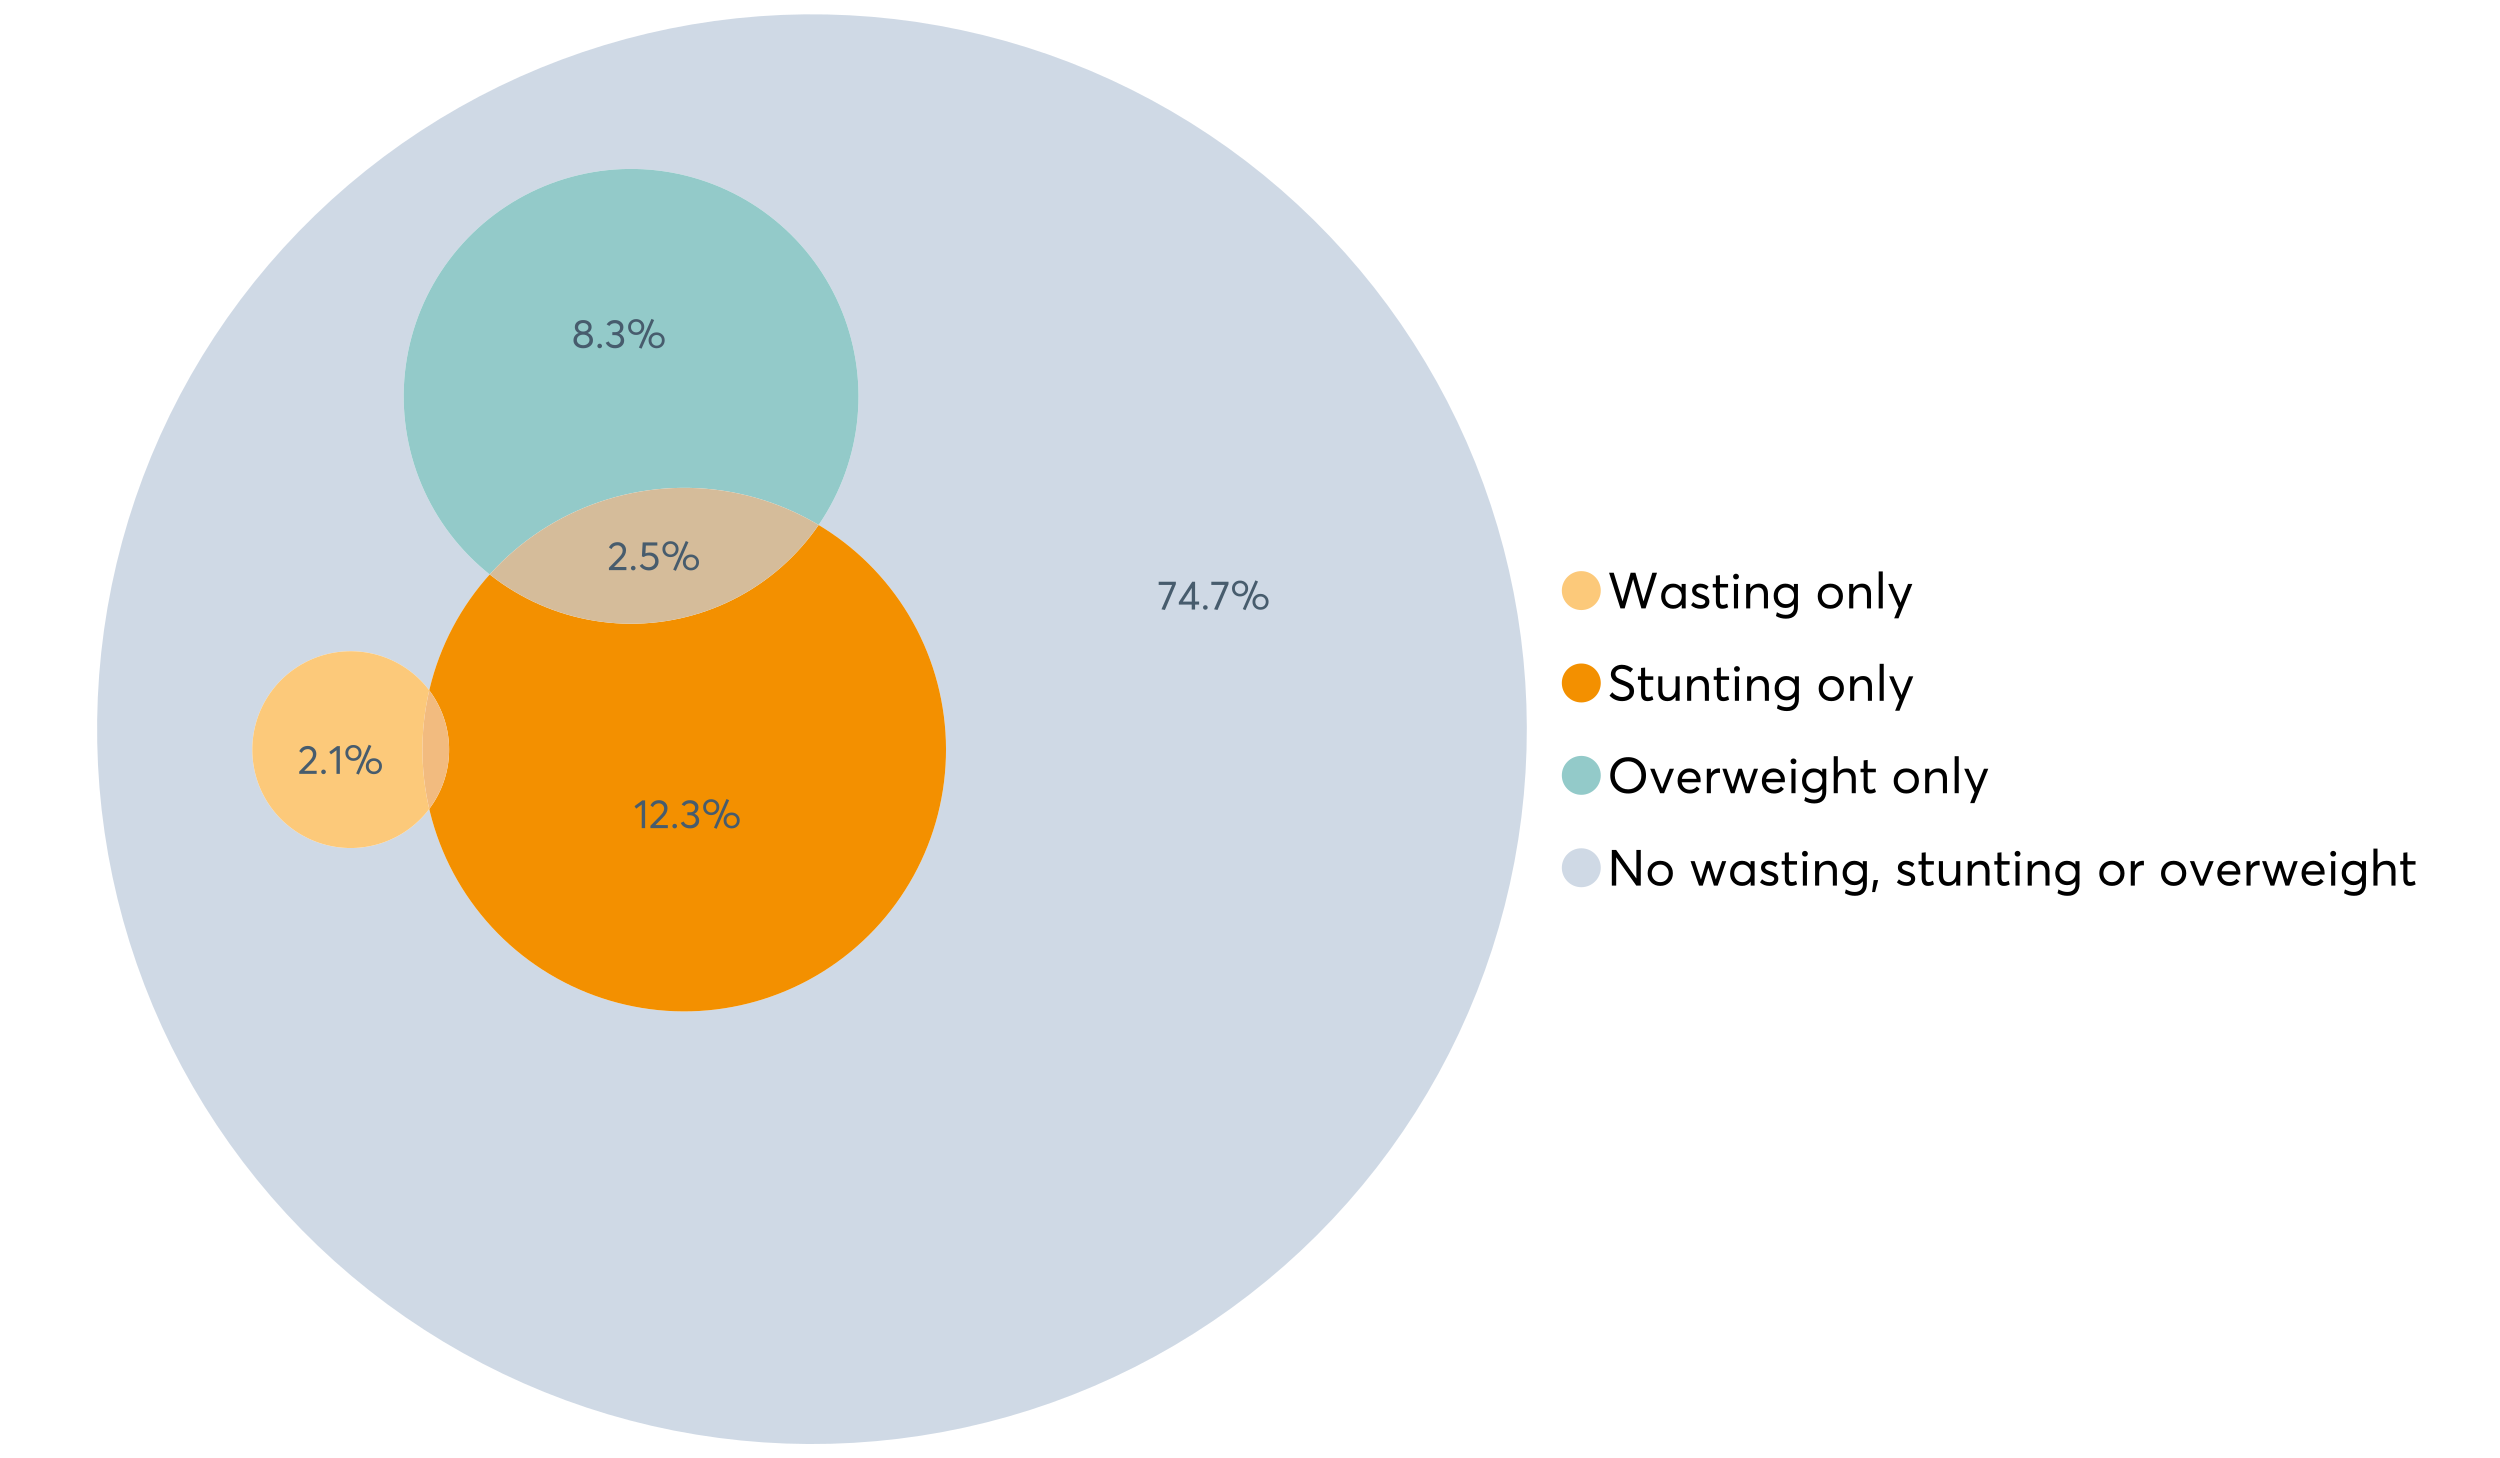 <?xml version="1.0" encoding="UTF-8"?>
<svg xmlns="http://www.w3.org/2000/svg" xmlns:xlink="http://www.w3.org/1999/xlink" width="1234.286pt" height="720pt" viewBox="0 0 1234.286 720" version="1.1">
<defs>
<g>
<symbol overflow="visible" id="glyph0-0">
<path style="stroke:none;" d=""/>
</symbol>
<symbol overflow="visible" id="glyph0-1">
<path style="stroke:none;" d="M 22.234 -17.609 L 24.547 -17.609 L 18.906 0 L 16.828 0 L 12.75 -14.438 L 12.734 -14.438 L 8.578 0 L 6.5 0 L 0.875 -17.609 L 3.172 -17.609 L 7.516 -3.547 L 7.562 -3.547 L 11.531 -17.609 L 13.891 -17.609 L 17.859 -3.5 L 17.891 -3.5 Z M 22.234 -17.609 "/>
</symbol>
<symbol overflow="visible" id="glyph0-2">
<path style="stroke:none;" d="M 11.297 -12.078 L 13.297 -12.078 L 13.297 0 L 11.359 0 L 11.359 -1.906 L 11.344 -1.906 C 10.312 -0.531 8.906 0.156 7.125 0.156 C 5.414 0.156 4 -0.406 2.875 -1.531 C 1.75 -2.656 1.188 -4.129 1.188 -5.953 C 1.188 -7.742 1.742 -9.238 2.859 -10.438 C 3.984 -11.633 5.395 -12.234 7.094 -12.234 C 8.812 -12.234 10.203 -11.578 11.266 -10.266 L 11.297 -10.266 Z M 7.297 -1.688 C 8.422 -1.688 9.379 -2.086 10.172 -2.891 C 10.961 -3.691 11.359 -4.711 11.359 -5.953 C 11.359 -7.191 10.973 -8.238 10.203 -9.094 C 9.441 -9.945 8.477 -10.375 7.312 -10.375 C 6.156 -10.375 5.18 -9.961 4.391 -9.141 C 3.609 -8.328 3.219 -7.266 3.219 -5.953 C 3.219 -4.711 3.594 -3.691 4.344 -2.891 C 5.102 -2.086 6.086 -1.688 7.297 -1.688 Z M 7.297 -1.688 "/>
</symbol>
<symbol overflow="visible" id="glyph0-3">
<path style="stroke:none;" d="M 5.609 0.156 C 3.734 0.156 2.156 -0.426 0.875 -1.594 L 1.906 -3.094 C 2.945 -2.133 4.18 -1.656 5.609 -1.656 C 6.305 -1.656 6.859 -1.812 7.266 -2.125 C 7.68 -2.445 7.891 -2.832 7.891 -3.281 C 7.891 -3.738 7.688 -4.086 7.281 -4.328 C 6.875 -4.566 6.164 -4.859 5.156 -5.203 C 5.094 -5.223 5.047 -5.242 5.016 -5.266 C 3.836 -5.672 2.938 -6.141 2.312 -6.672 C 1.695 -7.203 1.391 -7.973 1.391 -8.984 C 1.391 -9.91 1.766 -10.68 2.516 -11.297 C 3.266 -11.922 4.223 -12.234 5.391 -12.234 C 6.922 -12.234 8.301 -11.738 9.531 -10.75 L 8.484 -9.156 C 7.523 -9.977 6.457 -10.391 5.281 -10.391 C 4.801 -10.391 4.367 -10.258 3.984 -10 C 3.609 -9.738 3.422 -9.398 3.422 -8.984 C 3.422 -8.555 3.609 -8.207 3.984 -7.938 C 4.359 -7.676 4.93 -7.395 5.703 -7.094 C 5.836 -7.039 6.082 -6.945 6.438 -6.812 C 6.789 -6.688 7.023 -6.598 7.141 -6.547 C 7.254 -6.492 7.453 -6.406 7.734 -6.281 C 8.016 -6.164 8.207 -6.078 8.312 -6.016 C 8.414 -5.961 8.566 -5.867 8.766 -5.734 C 8.973 -5.598 9.113 -5.477 9.188 -5.375 C 9.258 -5.281 9.359 -5.148 9.484 -4.984 C 9.609 -4.816 9.695 -4.656 9.75 -4.5 C 9.801 -4.344 9.844 -4.16 9.875 -3.953 C 9.906 -3.742 9.922 -3.523 9.922 -3.297 C 9.922 -2.305 9.547 -1.484 8.797 -0.828 C 8.055 -0.172 6.992 0.156 5.609 0.156 Z M 5.609 0.156 "/>
</symbol>
<symbol overflow="visible" id="glyph0-4">
<path style="stroke:none;" d="M 5.328 0.156 C 3.234 0.156 2.188 -1.094 2.188 -3.594 L 2.188 -10.344 L 0.641 -10.344 L 0.641 -12.078 L 2.188 -12.078 L 2.188 -16.203 L 4.188 -16.422 L 4.188 -12.078 L 8.219 -12.078 L 8.219 -10.344 L 4.188 -10.344 L 4.188 -3.891 C 4.188 -3.148 4.297 -2.602 4.516 -2.25 C 4.742 -1.906 5.133 -1.734 5.688 -1.734 C 6.312 -1.734 6.988 -1.941 7.719 -2.359 L 8.266 -0.594 C 7.367 -0.094 6.391 0.156 5.328 0.156 Z M 5.328 0.156 "/>
</symbol>
<symbol overflow="visible" id="glyph0-5">
<path style="stroke:none;" d="M 3.094 -14.312 C 2.688 -14.312 2.344 -14.445 2.062 -14.719 C 1.789 -15 1.656 -15.336 1.656 -15.734 C 1.656 -16.129 1.789 -16.461 2.062 -16.734 C 2.344 -17.004 2.688 -17.141 3.094 -17.141 C 3.5 -17.141 3.844 -17 4.125 -16.719 C 4.406 -16.438 4.547 -16.109 4.547 -15.734 C 4.547 -15.336 4.406 -15 4.125 -14.719 C 3.844 -14.445 3.5 -14.312 3.094 -14.312 Z M 2.078 0 L 2.078 -12.078 L 4.094 -12.078 L 4.094 0 Z M 2.078 0 "/>
</symbol>
<symbol overflow="visible" id="glyph0-6">
<path style="stroke:none;" d="M 8.344 -12.234 C 9.676 -12.234 10.727 -11.805 11.5 -10.953 C 12.281 -10.098 12.672 -8.836 12.672 -7.172 L 12.672 0 L 10.672 0 L 10.672 -6.594 C 10.672 -9.113 9.688 -10.375 7.719 -10.375 C 6.562 -10.375 5.641 -9.988 4.953 -9.219 C 4.266 -8.445 3.922 -7.383 3.922 -6.031 L 3.922 0 L 1.906 0 L 1.906 -12.078 L 3.922 -12.078 L 3.922 -9.969 L 3.938 -9.969 C 5 -11.477 6.469 -12.234 8.344 -12.234 Z M 8.344 -12.234 "/>
</symbol>
<symbol overflow="visible" id="glyph0-7">
<path style="stroke:none;" d="M 11.094 -12.078 L 13.078 -12.078 L 13.078 -0.922 C 13.078 0.93 12.594 2.391 11.625 3.453 C 10.656 4.523 9.16 5.062 7.141 5.062 C 5.328 5.062 3.691 4.625 2.234 3.75 L 2.703 1.891 C 4.211 2.734 5.66 3.156 7.047 3.156 C 8.348 3.156 9.348 2.816 10.047 2.141 C 10.754 1.473 11.109 0.629 11.109 -0.391 L 11.109 -2.078 L 11.062 -2.078 C 10.051 -0.836 8.688 -0.219 6.969 -0.219 C 5.312 -0.219 3.922 -0.77 2.797 -1.875 C 1.672 -2.988 1.109 -4.43 1.109 -6.203 C 1.109 -7.922 1.66 -9.352 2.766 -10.5 C 3.867 -11.656 5.238 -12.234 6.875 -12.234 C 8.57 -12.234 9.961 -11.617 11.047 -10.391 L 11.094 -10.391 Z M 7.125 -2.109 C 8.332 -2.109 9.305 -2.5 10.047 -3.281 C 10.797 -4.07 11.172 -5.078 11.172 -6.297 C 11.172 -7.492 10.785 -8.469 10.016 -9.219 C 9.242 -9.969 8.281 -10.344 7.125 -10.344 C 5.977 -10.344 5.031 -9.957 4.281 -9.188 C 3.539 -8.426 3.172 -7.457 3.172 -6.281 C 3.172 -5.02 3.551 -4.008 4.312 -3.25 C 5.07 -2.488 6.008 -2.109 7.125 -2.109 Z M 7.125 -2.109 "/>
</symbol>
<symbol overflow="visible" id="glyph0-8">
<path style="stroke:none;" d=""/>
</symbol>
<symbol overflow="visible" id="glyph0-9">
<path style="stroke:none;" d="M 7.422 0.156 C 5.566 0.156 4.062 -0.43 2.906 -1.609 C 1.75 -2.785 1.172 -4.258 1.172 -6.031 C 1.172 -7.801 1.75 -9.273 2.906 -10.453 C 4.062 -11.641 5.566 -12.234 7.422 -12.234 C 9.203 -12.234 10.68 -11.656 11.859 -10.5 C 13.035 -9.344 13.625 -7.852 13.625 -6.031 C 13.625 -4.207 13.035 -2.719 11.859 -1.562 C 10.68 -0.414 9.203 0.156 7.422 0.156 Z M 7.422 -1.688 C 8.598 -1.688 9.586 -2.094 10.391 -2.906 C 11.191 -3.727 11.594 -4.77 11.594 -6.031 C 11.594 -7.301 11.191 -8.344 10.391 -9.156 C 9.598 -9.969 8.609 -10.375 7.422 -10.375 C 6.18 -10.375 5.164 -9.953 4.375 -9.109 C 3.594 -8.273 3.203 -7.242 3.203 -6.016 C 3.203 -4.797 3.594 -3.77 4.375 -2.938 C 5.164 -2.102 6.18 -1.688 7.422 -1.688 Z M 7.422 -1.688 "/>
</symbol>
<symbol overflow="visible" id="glyph0-10">
<path style="stroke:none;" d="M 2.078 0 L 2.078 -18.266 L 4.094 -18.266 L 4.094 0 Z M 2.078 0 "/>
</symbol>
<symbol overflow="visible" id="glyph0-11">
<path style="stroke:none;" d="M 10.344 -12.078 L 12.484 -12.078 L 5.656 4.906 L 3.516 4.906 L 5.688 -0.5 L 0.578 -12.078 L 2.734 -12.078 L 6.656 -2.875 L 6.703 -2.875 Z M 10.344 -12.078 "/>
</symbol>
<symbol overflow="visible" id="glyph0-12">
<path style="stroke:none;" d="M 7.344 0.156 C 4.875 0.156 2.789 -0.754 1.094 -2.578 L 2.484 -4.219 C 3.098 -3.457 3.844 -2.879 4.719 -2.484 C 5.594 -2.086 6.477 -1.891 7.375 -1.891 C 8.457 -1.891 9.328 -2.129 9.984 -2.609 C 10.641 -3.086 10.969 -3.75 10.969 -4.594 C 10.969 -5.051 10.891 -5.445 10.734 -5.781 C 10.578 -6.113 10.305 -6.406 9.922 -6.656 C 9.547 -6.914 9.176 -7.125 8.812 -7.281 C 8.457 -7.438 7.953 -7.641 7.297 -7.891 C 7.18 -7.941 7.086 -7.973 7.016 -7.984 C 6.367 -8.223 5.844 -8.426 5.438 -8.594 C 5.039 -8.77 4.582 -9.016 4.062 -9.328 C 3.539 -9.641 3.133 -9.957 2.844 -10.281 C 2.551 -10.602 2.297 -11.008 2.078 -11.5 C 1.867 -11.988 1.766 -12.531 1.766 -13.125 C 1.766 -14.438 2.285 -15.535 3.328 -16.422 C 4.367 -17.316 5.641 -17.773 7.141 -17.797 C 9.129 -17.797 10.992 -17.109 12.734 -15.734 L 11.406 -14.047 C 10.039 -15.203 8.617 -15.781 7.141 -15.781 C 6.285 -15.781 5.551 -15.551 4.938 -15.094 C 4.32 -14.645 4.016 -14.02 4.016 -13.219 C 4.016 -12.895 4.082 -12.594 4.219 -12.312 C 4.352 -12.039 4.5 -11.816 4.656 -11.641 C 4.82 -11.473 5.113 -11.281 5.531 -11.062 C 5.945 -10.852 6.273 -10.691 6.516 -10.578 C 6.754 -10.473 7.172 -10.305 7.766 -10.078 C 9.586 -9.379 10.785 -8.832 11.359 -8.438 C 12.598 -7.594 13.219 -6.383 13.219 -4.812 C 13.219 -3.258 12.645 -2.039 11.5 -1.156 C 10.352 -0.281 8.969 0.156 7.344 0.156 Z M 7.344 0.156 "/>
</symbol>
<symbol overflow="visible" id="glyph0-13">
<path style="stroke:none;" d="M 10.203 -12.078 L 12.203 -12.078 L 12.203 0 L 10.203 0 L 10.203 -2.016 L 10.172 -2.016 C 9.16 -0.566 7.836 0.156 6.203 0.156 C 4.766 0.156 3.645 -0.258 2.844 -1.094 C 2.051 -1.938 1.656 -3.203 1.656 -4.891 L 1.656 -12.078 L 3.672 -12.078 L 3.672 -5.453 C 3.672 -4.117 3.914 -3.156 4.406 -2.562 C 4.895 -1.977 5.633 -1.688 6.625 -1.688 C 7.613 -1.688 8.457 -2.094 9.156 -2.906 C 9.852 -3.727 10.203 -4.836 10.203 -6.234 Z M 10.203 -12.078 "/>
</symbol>
<symbol overflow="visible" id="glyph0-14">
<path style="stroke:none;" d="M 10.328 0.156 C 7.711 0.156 5.582 -0.691 3.938 -2.391 C 2.289 -4.086 1.469 -6.223 1.469 -8.797 C 1.469 -11.379 2.289 -13.523 3.938 -15.234 C 5.582 -16.941 7.711 -17.797 10.328 -17.797 C 12.836 -17.797 14.926 -16.961 16.594 -15.297 C 18.27 -13.629 19.109 -11.469 19.109 -8.812 C 19.109 -6.164 18.27 -4.008 16.594 -2.344 C 14.926 -0.676 12.836 0.156 10.328 0.156 Z M 10.328 -1.906 C 12.172 -1.906 13.719 -2.555 14.969 -3.859 C 16.219 -5.16 16.844 -6.812 16.844 -8.812 C 16.844 -10.82 16.219 -12.477 14.969 -13.781 C 13.719 -15.082 12.172 -15.734 10.328 -15.734 C 8.391 -15.734 6.801 -15.066 5.562 -13.734 C 4.32 -12.398 3.703 -10.754 3.703 -8.797 C 3.703 -6.848 4.32 -5.211 5.562 -3.891 C 6.801 -2.566 8.391 -1.906 10.328 -1.906 Z M 10.328 -1.906 "/>
</symbol>
<symbol overflow="visible" id="glyph0-15">
<path style="stroke:none;" d="M 10.203 -12.078 L 12.375 -12.078 L 7.469 0 L 5.531 0 L 0.594 -12.078 L 2.75 -12.078 L 6.469 -2.562 L 6.547 -2.562 Z M 10.203 -12.078 "/>
</symbol>
<symbol overflow="visible" id="glyph0-16">
<path style="stroke:none;" d="M 12.562 -6.234 C 12.562 -6.098 12.551 -5.922 12.531 -5.703 L 12.5 -5.406 L 3.203 -5.406 C 3.336 -4.281 3.77 -3.379 4.5 -2.703 C 5.238 -2.023 6.156 -1.688 7.25 -1.688 C 8.656 -1.688 9.785 -2.234 10.641 -3.328 L 12.062 -2.109 C 10.883 -0.598 9.254 0.156 7.172 0.156 C 5.43 0.156 3.992 -0.414 2.859 -1.562 C 1.734 -2.719 1.172 -4.207 1.172 -6.031 C 1.172 -7.832 1.719 -9.316 2.812 -10.484 C 3.914 -11.648 5.297 -12.234 6.953 -12.234 C 8.617 -12.234 9.969 -11.672 11 -10.547 C 12.039 -9.422 12.562 -7.984 12.562 -6.234 Z M 9.406 -9.469 C 8.789 -10.07 8.004 -10.375 7.047 -10.375 C 6.086 -10.375 5.266 -10.078 4.578 -9.484 C 3.891 -8.898 3.457 -8.098 3.281 -7.078 L 10.562 -7.078 C 10.406 -8.078 10.02 -8.875 9.406 -9.469 Z M 9.406 -9.469 "/>
</symbol>
<symbol overflow="visible" id="glyph0-17">
<path style="stroke:none;" d="M 7.891 -12.234 C 8.141 -12.234 8.305 -12.223 8.391 -12.203 L 8.391 -9.969 C 8.023 -10.008 7.758 -10.031 7.594 -10.031 C 6.469 -10.031 5.57 -9.641 4.906 -8.859 C 4.25 -8.078 3.922 -7.066 3.922 -5.828 L 3.922 0 L 1.906 0 L 1.906 -12.078 L 3.922 -12.078 L 3.922 -9.953 L 3.938 -9.953 C 4.883 -11.473 6.203 -12.234 7.891 -12.234 Z M 7.891 -12.234 "/>
</symbol>
<symbol overflow="visible" id="glyph0-18">
<path style="stroke:none;" d="M 16.297 -12.078 L 18.344 -12.078 L 14.141 0 L 12.25 0 L 9.531 -8.812 L 9.5 -8.812 L 6.75 0 L 4.906 0 L 0.719 -12.078 L 2.75 -12.078 L 5.828 -3.047 L 5.875 -3.047 L 8.641 -12.078 L 10.375 -12.078 L 13.172 -3.047 L 13.219 -3.047 Z M 16.297 -12.078 "/>
</symbol>
<symbol overflow="visible" id="glyph0-19">
<path style="stroke:none;" d="M 8.406 -12.234 C 9.781 -12.234 10.852 -11.816 11.625 -10.984 C 12.406 -10.16 12.797 -8.914 12.797 -7.25 L 12.797 0 L 10.797 0 L 10.797 -6.672 C 10.797 -9.141 9.812 -10.375 7.844 -10.375 C 6.633 -10.375 5.676 -9.992 4.969 -9.234 C 4.27 -8.473 3.922 -7.422 3.922 -6.078 L 3.922 0 L 1.906 0 L 1.906 -18.266 L 3.922 -18.266 L 3.922 -10.094 L 3.969 -10.094 C 4.977 -11.52 6.457 -12.234 8.406 -12.234 Z M 8.406 -12.234 "/>
</symbol>
<symbol overflow="visible" id="glyph0-20">
<path style="stroke:none;" d="M 14.359 -17.609 L 16.531 -17.609 L 16.531 0 L 14.312 0 L 4.438 -13.891 L 4.391 -13.891 L 4.391 0 L 2.234 0 L 2.234 -17.609 L 4.359 -17.609 L 14.312 -3.578 L 14.359 -3.578 Z M 14.359 -17.609 "/>
</symbol>
<symbol overflow="visible" id="glyph0-21">
<path style="stroke:none;" d="M 0.797 3.219 L 1.594 -2.734 L 3.797 -2.734 L 2.281 3.219 Z M 0.797 3.219 "/>
</symbol>
<symbol overflow="visible" id="glyph1-0">
<path style="stroke:none;" d=""/>
</symbol>
<symbol overflow="visible" id="glyph1-1">
<path style="stroke:none;" d="M 3.328 -1.531 L 9.406 -1.531 L 9.406 0 L 0.797 0 L 0.781 -1.156 L 5.469 -5.938 C 6.156 -6.656 6.676 -7.289 7.031 -7.844 C 7.383 -8.406 7.562 -8.992 7.562 -9.609 C 7.562 -10.367 7.32 -10.992 6.844 -11.484 C 6.363 -11.984 5.742 -12.234 4.984 -12.234 C 3.672 -12.234 2.688 -11.613 2.031 -10.375 L 0.797 -11.219 C 1.672 -12.945 3.098 -13.812 5.078 -13.812 C 6.223 -13.812 7.203 -13.445 8.016 -12.719 C 8.828 -11.988 9.234 -11.016 9.234 -9.797 C 9.234 -9.004 9.051 -8.25 8.688 -7.531 C 8.332 -6.812 7.734 -6.031 6.891 -5.188 L 3.328 -1.578 Z M 3.328 -1.531 "/>
</symbol>
<symbol overflow="visible" id="glyph1-2">
<path style="stroke:none;" d="M 2.406 0.125 C 2.07 0.125 1.797 0.016 1.578 -0.203 C 1.359 -0.422 1.25 -0.688 1.25 -1 C 1.25 -1.312 1.359 -1.578 1.578 -1.797 C 1.797 -2.023 2.07 -2.141 2.406 -2.141 C 2.719 -2.141 2.984 -2.023 3.203 -1.797 C 3.43 -1.578 3.547 -1.312 3.547 -1 C 3.547 -0.688 3.43 -0.422 3.203 -0.203 C 2.984 0.016 2.719 0.125 2.406 0.125 Z M 2.406 0.125 "/>
</symbol>
<symbol overflow="visible" id="glyph1-3">
<path style="stroke:none;" d="M 5.688 -8.688 C 6.945 -8.688 8 -8.289 8.844 -7.5 C 9.688 -6.707 10.109 -5.648 10.109 -4.328 C 10.109 -3.023 9.648 -1.953 8.734 -1.109 C 7.816 -0.273 6.688 0.141 5.344 0.141 C 4.395 0.141 3.52 -0.062 2.719 -0.469 C 1.914 -0.875 1.273 -1.438 0.797 -2.156 L 2.047 -3.109 C 2.367 -2.586 2.805 -2.176 3.359 -1.875 C 3.91 -1.582 4.531 -1.438 5.219 -1.438 C 6.113 -1.438 6.867 -1.711 7.484 -2.266 C 8.098 -2.816 8.406 -3.508 8.406 -4.344 C 8.406 -5.238 8.098 -5.941 7.484 -6.453 C 6.867 -6.961 6.125 -7.219 5.25 -7.219 C 4.207 -7.219 3.398 -6.961 2.828 -6.453 L 1.859 -6.766 L 2.25 -13.703 L 9.484 -13.703 L 9.484 -12.141 L 3.828 -12.141 L 3.609 -8.297 C 4.367 -8.555 5.062 -8.688 5.688 -8.688 Z M 5.688 -8.688 "/>
</symbol>
<symbol overflow="visible" id="glyph1-4">
<path style="stroke:none;" d="M 7.531 0.344 L 6.219 -0.219 L 12.422 -14.391 L 13.734 -13.812 Z M 4.859 -6.438 C 3.742 -6.438 2.801 -6.801 2.031 -7.531 C 1.27 -8.27 0.891 -9.223 0.891 -10.391 C 0.891 -11.473 1.258 -12.391 2 -13.141 C 2.738 -13.898 3.691 -14.281 4.859 -14.281 C 5.984 -14.281 6.93 -13.922 7.703 -13.203 C 8.473 -12.484 8.859 -11.547 8.859 -10.391 C 8.859 -9.285 8.484 -8.348 7.734 -7.578 C 6.992 -6.816 6.035 -6.438 4.859 -6.438 Z M 4.891 -7.719 C 5.641 -7.719 6.254 -7.973 6.734 -8.484 C 7.211 -8.992 7.453 -9.625 7.453 -10.375 C 7.453 -11.145 7.203 -11.77 6.703 -12.25 C 6.211 -12.738 5.609 -12.984 4.891 -12.984 C 4.129 -12.984 3.508 -12.734 3.031 -12.234 C 2.551 -11.734 2.312 -11.113 2.312 -10.375 C 2.312 -9.582 2.555 -8.941 3.047 -8.453 C 3.535 -7.961 4.148 -7.719 4.891 -7.719 Z M 14.969 0.125 C 13.852 0.125 12.91 -0.238 12.141 -0.969 C 11.379 -1.707 11 -2.656 11 -3.812 C 11 -4.895 11.367 -5.816 12.109 -6.578 C 12.859 -7.336 13.812 -7.719 14.969 -7.719 C 16.082 -7.719 17.023 -7.348 17.797 -6.609 C 18.566 -5.879 18.953 -4.945 18.953 -3.812 C 18.953 -2.707 18.582 -1.773 17.844 -1.016 C 17.113 -0.254 16.156 0.125 14.969 0.125 Z M 14.969 -1.156 C 15.738 -1.156 16.363 -1.406 16.844 -1.906 C 17.32 -2.414 17.562 -3.039 17.562 -3.781 C 17.562 -4.57 17.312 -5.207 16.812 -5.688 C 16.312 -6.176 15.695 -6.422 14.969 -6.422 C 14.219 -6.422 13.602 -6.164 13.125 -5.656 C 12.656 -5.156 12.422 -4.531 12.422 -3.781 C 12.422 -3.008 12.664 -2.379 13.156 -1.891 C 13.645 -1.398 14.25 -1.156 14.969 -1.156 Z M 14.969 -1.156 "/>
</symbol>
<symbol overflow="visible" id="glyph1-5">
<path style="stroke:none;" d="M 0.531 -13.703 L 9.016 -13.703 L 9.016 -12.516 L 3.594 0.234 L 1.906 -0.094 L 7.156 -12.141 L 0.531 -12.141 Z M 0.531 -13.703 "/>
</symbol>
<symbol overflow="visible" id="glyph1-6">
<path style="stroke:none;" d="M 6.984 0 L 6.984 -2.406 L 0.625 -2.406 L 0.625 -3.609 L 7.234 -13.703 L 8.656 -13.703 L 8.656 -3.922 L 10.641 -3.922 L 10.641 -2.406 L 8.656 -2.406 L 8.656 0 Z M 2.625 -3.891 L 7.016 -3.891 L 7.016 -10.641 Z M 2.625 -3.891 "/>
</symbol>
<symbol overflow="visible" id="glyph1-7">
<path style="stroke:none;" d="M 3.984 0 L 3.984 -11.656 L 1.25 -9.609 L 0.422 -10.859 L 4.266 -13.703 L 5.656 -13.703 L 5.656 0 Z M 3.984 0 "/>
</symbol>
<symbol overflow="visible" id="glyph1-8">
<path style="stroke:none;" d="M 7.344 -7.094 C 8.07 -6.812 8.641 -6.375 9.047 -5.781 C 9.461 -5.188 9.672 -4.484 9.672 -3.672 C 9.672 -2.555 9.25 -1.645 8.406 -0.938 C 7.57 -0.227 6.52 0.125 5.25 0.125 C 4.113 0.125 3.133 -0.117 2.312 -0.609 C 1.5 -1.109 0.914 -1.77 0.562 -2.594 L 2.016 -3.266 C 2.555 -2.055 3.598 -1.453 5.141 -1.453 C 5.941 -1.453 6.613 -1.68 7.156 -2.141 C 7.695 -2.598 7.969 -3.191 7.969 -3.922 C 7.969 -4.617 7.707 -5.195 7.188 -5.656 C 6.676 -6.125 5.938 -6.359 4.969 -6.359 L 3.828 -6.359 L 3.828 -7.828 L 5.156 -7.828 C 5.988 -7.828 6.609 -8.035 7.016 -8.453 C 7.43 -8.867 7.641 -9.391 7.641 -10.016 C 7.641 -10.672 7.391 -11.203 6.891 -11.609 C 6.398 -12.023 5.789 -12.234 5.062 -12.234 C 3.883 -12.234 2.992 -11.789 2.391 -10.906 L 1.031 -11.641 C 1.406 -12.305 1.941 -12.832 2.641 -13.219 C 3.336 -13.613 4.16 -13.812 5.109 -13.812 C 6.316 -13.812 7.316 -13.488 8.109 -12.844 C 8.91 -12.195 9.312 -11.328 9.312 -10.234 C 9.312 -9.555 9.141 -8.941 8.797 -8.391 C 8.453 -7.836 7.969 -7.414 7.344 -7.125 Z M 7.344 -7.094 "/>
</symbol>
<symbol overflow="visible" id="glyph1-9">
<path style="stroke:none;" d="M 7.938 -7.422 C 8.719 -7.16 9.348 -6.711 9.828 -6.078 C 10.305 -5.441 10.547 -4.672 10.547 -3.766 C 10.547 -2.609 10.086 -1.672 9.172 -0.953 C 8.254 -0.234 7.102 0.125 5.719 0.125 C 4.32 0.125 3.172 -0.242 2.266 -0.984 C 1.367 -1.723 0.922 -2.648 0.922 -3.766 C 0.922 -4.672 1.16 -5.441 1.641 -6.078 C 2.117 -6.711 2.742 -7.16 3.516 -7.422 L 3.516 -7.438 C 3.004 -7.594 2.555 -7.938 2.172 -8.469 C 1.785 -9 1.594 -9.617 1.594 -10.328 C 1.594 -11.398 1.977 -12.25 2.75 -12.875 C 3.52 -13.5 4.508 -13.812 5.719 -13.812 C 6.957 -13.812 7.957 -13.492 8.719 -12.859 C 9.488 -12.223 9.875 -11.379 9.875 -10.328 C 9.875 -9.641 9.676 -9.023 9.281 -8.484 C 8.883 -7.941 8.438 -7.594 7.938 -7.438 Z M 5.719 -12.328 C 4.977 -12.328 4.375 -12.117 3.906 -11.703 C 3.438 -11.285 3.203 -10.785 3.203 -10.203 C 3.203 -9.578 3.438 -9.078 3.906 -8.703 C 4.375 -8.328 4.977 -8.141 5.719 -8.141 C 6.477 -8.141 7.094 -8.328 7.562 -8.703 C 8.039 -9.078 8.281 -9.578 8.281 -10.203 C 8.281 -10.816 8.035 -11.32 7.547 -11.719 C 7.055 -12.125 6.445 -12.328 5.719 -12.328 Z M 5.719 -1.391 C 6.633 -1.391 7.379 -1.641 7.953 -2.141 C 8.523 -2.641 8.812 -3.242 8.812 -3.953 C 8.812 -4.734 8.523 -5.363 7.953 -5.844 C 7.379 -6.332 6.633 -6.578 5.719 -6.578 C 4.789 -6.578 4.039 -6.332 3.469 -5.844 C 2.895 -5.363 2.609 -4.734 2.609 -3.953 C 2.609 -3.211 2.906 -2.598 3.5 -2.109 C 4.102 -1.629 4.844 -1.391 5.719 -1.391 Z M 5.719 -1.391 "/>
</symbol>
</g>
</defs>
<g id="surface77970">
<path style=" stroke:none;fill-rule:nonzero;fill:rgb(98.824%,78.824%,47.843%);fill-opacity:1;" d="M 790.324 291.582 C 790.324 296.891 786.02 301.195 780.711 301.195 C 775.398 301.195 771.094 296.891 771.094 291.582 C 771.094 286.273 775.398 281.969 780.711 281.969 C 786.02 281.969 790.324 286.273 790.324 291.582 "/>
<g style="fill:rgb(0%,0%,0%);fill-opacity:1;">
  <use xlink:href="#glyph0-1" x="793.543" y="300.387"/>
  <use xlink:href="#glyph0-2" x="818.944" y="300.387"/>
  <use xlink:href="#glyph0-3" x="834.026" y="300.387"/>
  <use xlink:href="#glyph0-4" x="844.965" y="300.387"/>
  <use xlink:href="#glyph0-5" x="853.994" y="300.387"/>
  <use xlink:href="#glyph0-6" x="860.195" y="300.387"/>
  <use xlink:href="#glyph0-7" x="874.583" y="300.387"/>
  <use xlink:href="#glyph0-8" x="889.441" y="300.387"/>
  <use xlink:href="#glyph0-9" x="896.263" y="300.387"/>
  <use xlink:href="#glyph0-6" x="911.072" y="300.387"/>
  <use xlink:href="#glyph0-10" x="925.459" y="300.387"/>
  <use xlink:href="#glyph0-11" x="931.66" y="300.387"/>
</g>
<path style=" stroke:none;fill-rule:nonzero;fill:rgb(95.294%,56.471%,0%);fill-opacity:1;" d="M 790.324 337.195 C 790.324 342.504 786.02 346.809 780.711 346.809 C 775.398 346.809 771.094 342.504 771.094 337.195 C 771.094 331.883 775.398 327.578 780.711 327.578 C 786.02 327.578 790.324 331.883 790.324 337.195 "/>
<g style="fill:rgb(0%,0%,0%);fill-opacity:1;">
  <use xlink:href="#glyph0-12" x="793.543" y="346"/>
  <use xlink:href="#glyph0-4" x="808.029" y="346"/>
  <use xlink:href="#glyph0-13" x="817.059" y="346"/>
  <use xlink:href="#glyph0-6" x="831.049" y="346"/>
  <use xlink:href="#glyph0-4" x="845.436" y="346"/>
  <use xlink:href="#glyph0-5" x="854.465" y="346"/>
  <use xlink:href="#glyph0-6" x="860.667" y="346"/>
  <use xlink:href="#glyph0-7" x="875.054" y="346"/>
  <use xlink:href="#glyph0-8" x="889.913" y="346"/>
  <use xlink:href="#glyph0-9" x="896.734" y="346"/>
  <use xlink:href="#glyph0-6" x="911.543" y="346"/>
  <use xlink:href="#glyph0-10" x="925.93" y="346"/>
  <use xlink:href="#glyph0-11" x="932.132" y="346"/>
</g>
<path style=" stroke:none;fill-rule:nonzero;fill:rgb(57.647%,79.216%,78.824%);fill-opacity:1;" d="M 790.324 382.805 C 790.324 388.117 786.02 392.422 780.711 392.422 C 775.398 392.422 771.094 388.117 771.094 382.805 C 771.094 377.496 775.398 373.191 780.711 373.191 C 786.02 373.191 790.324 377.496 790.324 382.805 "/>
<g style="fill:rgb(0%,0%,0%);fill-opacity:1;">
  <use xlink:href="#glyph0-14" x="793.543" y="391.613"/>
  <use xlink:href="#glyph0-15" x="814.107" y="391.613"/>
  <use xlink:href="#glyph0-16" x="827.08" y="391.613"/>
  <use xlink:href="#glyph0-17" x="840.773" y="391.613"/>
  <use xlink:href="#glyph0-18" x="849.628" y="391.613"/>
  <use xlink:href="#glyph0-16" x="868.679" y="391.613"/>
  <use xlink:href="#glyph0-5" x="882.372" y="391.613"/>
  <use xlink:href="#glyph0-7" x="888.573" y="391.613"/>
  <use xlink:href="#glyph0-19" x="903.432" y="391.613"/>
  <use xlink:href="#glyph0-4" x="917.918" y="391.613"/>
  <use xlink:href="#glyph0-8" x="926.947" y="391.613"/>
  <use xlink:href="#glyph0-9" x="933.769" y="391.613"/>
  <use xlink:href="#glyph0-6" x="948.578" y="391.613"/>
  <use xlink:href="#glyph0-10" x="962.965" y="391.613"/>
  <use xlink:href="#glyph0-11" x="969.166" y="391.613"/>
</g>
<path style=" stroke:none;fill-rule:nonzero;fill:rgb(81.176%,85.098%,89.804%);fill-opacity:1;" d="M 790.324 428.418 C 790.324 433.727 786.02 438.031 780.711 438.031 C 775.398 438.031 771.094 433.727 771.094 428.418 C 771.094 423.109 775.398 418.805 780.711 418.805 C 786.02 418.805 790.324 423.109 790.324 428.418 "/>
<g style="fill:rgb(0%,0%,0%);fill-opacity:1;">
  <use xlink:href="#glyph0-20" x="793.543" y="437.223"/>
  <use xlink:href="#glyph0-9" x="812.296" y="437.223"/>
  <use xlink:href="#glyph0-8" x="827.105" y="437.223"/>
  <use xlink:href="#glyph0-18" x="833.926" y="437.223"/>
  <use xlink:href="#glyph0-2" x="852.977" y="437.223"/>
  <use xlink:href="#glyph0-3" x="868.059" y="437.223"/>
  <use xlink:href="#glyph0-4" x="878.998" y="437.223"/>
  <use xlink:href="#glyph0-5" x="888.027" y="437.223"/>
  <use xlink:href="#glyph0-6" x="894.229" y="437.223"/>
  <use xlink:href="#glyph0-7" x="908.616" y="437.223"/>
  <use xlink:href="#glyph0-21" x="923.474" y="437.223"/>
  <use xlink:href="#glyph0-8" x="928.808" y="437.223"/>
  <use xlink:href="#glyph0-3" x="935.629" y="437.223"/>
  <use xlink:href="#glyph0-4" x="946.568" y="437.223"/>
  <use xlink:href="#glyph0-13" x="955.598" y="437.223"/>
  <use xlink:href="#glyph0-6" x="969.588" y="437.223"/>
  <use xlink:href="#glyph0-4" x="983.975" y="437.223"/>
  <use xlink:href="#glyph0-5" x="993.004" y="437.223"/>
  <use xlink:href="#glyph0-6" x="999.206" y="437.223"/>
  <use xlink:href="#glyph0-7" x="1013.593" y="437.223"/>
  <use xlink:href="#glyph0-8" x="1028.452" y="437.223"/>
  <use xlink:href="#glyph0-9" x="1035.273" y="437.223"/>
  <use xlink:href="#glyph0-17" x="1050.082" y="437.223"/>
  <use xlink:href="#glyph0-8" x="1058.938" y="437.223"/>
  <use xlink:href="#glyph0-9" x="1065.759" y="437.223"/>
  <use xlink:href="#glyph0-15" x="1080.568" y="437.223"/>
  <use xlink:href="#glyph0-16" x="1093.541" y="437.223"/>
  <use xlink:href="#glyph0-17" x="1107.234" y="437.223"/>
  <use xlink:href="#glyph0-18" x="1116.09" y="437.223"/>
  <use xlink:href="#glyph0-16" x="1135.14" y="437.223"/>
  <use xlink:href="#glyph0-5" x="1148.833" y="437.223"/>
  <use xlink:href="#glyph0-7" x="1155.034" y="437.223"/>
  <use xlink:href="#glyph0-19" x="1169.893" y="437.223"/>
  <use xlink:href="#glyph0-4" x="1184.379" y="437.223"/>
</g>
<path style=" stroke:none;fill-rule:nonzero;fill:rgb(81.176%,85.098%,89.804%);fill-opacity:1;" d="M 410.23 712.816 L 421.363 712.348 L 432.477 711.523 L 443.559 710.352 L 454.598 708.828 L 465.582 706.961 L 476.504 704.742 L 487.348 702.184 L 498.109 699.285 L 508.77 696.047 L 519.324 692.473 L 529.762 688.566 L 540.07 684.336 L 550.238 679.777 L 560.262 674.902 L 570.121 669.715 L 579.816 664.219 L 589.328 658.418 L 598.656 652.32 L 607.785 645.93 L 616.707 639.258 L 625.418 632.305 L 633.902 625.078 L 642.152 617.59 L 650.164 609.848 L 657.926 601.852 L 665.434 593.617 L 672.676 585.148 L 679.648 576.457 L 686.344 567.547 L 692.754 558.434 L 698.871 549.121 L 704.695 539.617 L 710.211 529.938 L 715.422 520.086 L 720.32 510.078 L 724.898 499.918 L 729.156 489.621 L 733.082 479.191 L 736.68 468.645 L 739.941 457.992 L 742.867 447.238 L 745.449 436.398 L 747.691 425.48 L 749.586 414.5 L 751.133 403.465 L 752.328 392.387 L 753.176 381.277 L 753.672 370.145 L 753.816 359 L 753.609 347.859 L 753.051 336.73 L 752.141 325.625 L 750.879 314.555 L 749.27 303.527 L 747.312 292.559 L 745.012 281.652 L 742.367 270.828 L 739.383 260.094 L 736.059 249.457 L 732.402 238.93 L 728.414 228.523 L 724.102 218.25 L 719.465 208.117 L 714.512 198.137 L 709.246 188.316 L 703.672 178.668 L 697.797 169.199 L 691.625 159.918 L 685.164 150.84 L 678.422 141.969 L 671.398 133.316 L 664.109 124.891 L 656.555 116.699 L 648.746 108.746 L 640.691 101.047 L 632.398 93.605 L 623.871 86.43 L 615.125 79.527 L 606.164 72.902 L 597 66.566 L 587.637 60.52 L 578.09 54.773 L 568.367 49.332 L 558.477 44.199 L 548.43 39.383 L 538.234 34.883 L 527.902 30.711 L 517.441 26.863 L 506.867 23.352 L 496.188 20.172 L 485.414 17.332 L 474.551 14.836 L 463.621 12.68 L 452.625 10.871 L 441.578 9.414 L 430.488 8.305 L 419.371 7.543 L 408.234 7.137 L 397.094 7.078 L 385.953 7.375 L 374.828 8.02 L 363.73 9.02 L 352.668 10.367 L 341.656 12.062 L 330.703 14.105 L 319.816 16.492 L 309.012 19.223 L 298.301 22.293 L 287.691 25.699 L 277.195 29.441 L 266.82 33.508 L 256.582 37.902 L 246.484 42.621 L 236.543 47.652 L 226.766 52.996 L 217.16 58.645 L 207.738 64.594 L 198.508 70.84 L 189.48 77.371 L 180.664 84.188 L 172.066 91.273 L 163.695 98.633 L 155.562 106.25 L 147.676 114.121 L 140.039 122.234 L 132.664 130.59 L 125.555 139.172 L 118.723 147.973 L 112.168 156.984 L 105.902 166.199 L 99.934 175.609 L 94.262 185.199 L 88.898 194.969 L 83.844 204.898 L 79.105 214.984 L 74.688 225.215 L 70.594 235.578 L 66.832 246.066 L 63.402 256.668 L 60.309 267.375 L 57.551 278.172 L 55.141 289.051 L 53.074 300 L 51.352 311.012 L 49.98 322.07 L 48.957 333.164 L 48.285 344.289 L 47.965 355.426 L 47.996 366.57 L 48.379 377.707 L 49.113 388.824 L 50.199 399.914 L 51.637 410.965 L 53.418 421.965 L 55.547 432.902 L 58.02 443.77 L 60.836 454.551 L 63.992 465.238 L 67.48 475.82 L 71.305 486.289 L 75.453 496.629 L 79.93 506.832 L 84.723 516.895 L 89.836 526.793 L 95.254 536.531 L 100.98 546.09 L 107.004 555.465 L 113.32 564.645 L 119.926 573.621 L 126.809 582.383 L 133.965 590.926 L 141.391 599.234 L 149.07 607.309 L 157.004 615.133 L 165.18 622.707 L 173.59 630.016 L 182.227 637.055 L 191.082 643.82 L 200.148 650.301 L 209.41 656.492 L 218.867 662.391 L 228.504 667.984 L 238.312 673.273 L 248.281 678.25 L 258.406 682.906 L 268.668 687.246 L 279.066 691.254 L 289.586 694.934 L 300.215 698.281 L 310.941 701.289 L 321.762 703.961 L 332.66 706.285 L 343.625 708.266 L 354.648 709.902 L 365.715 711.184 L 376.82 712.121 L 387.949 712.703 L 399.09 712.938 Z M 333.078 499.266 L 329.004 499.051 L 324.938 498.711 L 320.883 498.238 L 316.848 497.641 L 312.832 496.914 L 308.84 496.062 L 304.879 495.086 L 300.949 493.984 L 297.059 492.758 L 293.207 491.41 L 289.398 489.941 L 285.641 488.355 L 281.934 486.648 L 278.281 484.824 L 274.688 482.891 L 271.16 480.84 L 267.695 478.68 L 264.305 476.414 L 260.984 474.039 L 257.742 471.562 L 254.578 468.984 L 251.5 466.309 L 248.504 463.535 L 245.598 460.668 L 242.785 457.711 L 240.066 454.668 L 237.445 451.539 L 234.926 448.332 L 232.508 445.043 L 230.195 441.684 L 227.988 438.25 L 225.891 434.75 L 223.906 431.184 L 222.035 427.559 L 220.277 423.875 L 218.641 420.137 L 217.121 416.348 L 215.719 412.516 L 214.441 408.641 L 213.285 404.727 L 212.254 400.777 L 211.93 399.352 L 211.52 399.898 L 210.559 401.098 L 209.562 402.262 L 208.531 403.395 L 207.461 404.496 L 206.359 405.562 L 205.223 406.594 L 204.055 407.586 L 202.855 408.543 L 201.629 409.465 L 200.371 410.344 L 199.086 411.184 L 197.777 411.98 L 196.441 412.738 L 195.086 413.453 L 193.707 414.121 L 192.305 414.75 L 190.887 415.332 L 189.449 415.871 L 187.996 416.363 L 186.527 416.809 L 185.047 417.207 L 183.555 417.559 L 182.051 417.863 L 180.539 418.121 L 179.02 418.332 L 177.492 418.492 L 175.965 418.605 L 174.43 418.672 L 172.898 418.688 L 171.363 418.656 L 169.832 418.574 L 168.305 418.445 L 166.781 418.27 L 165.262 418.043 L 163.754 417.773 L 162.254 417.453 L 160.762 417.086 L 159.285 416.672 L 157.824 416.211 L 156.375 415.703 L 154.945 415.152 L 153.531 414.555 L 152.137 413.914 L 150.766 413.227 L 149.414 412.5 L 148.086 411.73 L 146.785 410.918 L 145.512 410.066 L 144.262 409.172 L 143.043 408.242 L 141.855 407.273 L 140.695 406.266 L 139.57 405.223 L 138.48 404.145 L 137.422 403.035 L 136.398 401.891 L 135.414 400.715 L 134.469 399.508 L 133.559 398.273 L 132.688 397.008 L 131.859 395.719 L 131.07 394.402 L 130.324 393.062 L 129.621 391.699 L 128.961 390.316 L 128.344 388.91 L 127.773 387.488 L 127.246 386.047 L 126.766 384.59 L 126.332 383.117 L 125.945 381.633 L 125.605 380.137 L 125.312 378.633 L 125.066 377.117 L 124.867 375.598 L 124.719 374.07 L 124.617 372.539 L 124.566 371.004 L 124.562 369.473 L 124.605 367.938 L 124.699 366.406 L 124.84 364.879 L 125.027 363.355 L 125.266 361.84 L 125.547 360.336 L 125.879 358.836 L 126.258 357.352 L 126.688 355.875 L 127.156 354.418 L 127.676 352.973 L 128.238 351.547 L 128.848 350.137 L 129.5 348.75 L 130.195 347.383 L 130.934 346.039 L 131.715 344.719 L 132.535 343.422 L 133.398 342.152 L 134.301 340.914 L 135.242 339.703 L 136.219 338.52 L 137.234 337.371 L 138.289 336.254 L 139.375 335.168 L 140.492 334.121 L 141.645 333.109 L 142.828 332.133 L 144.043 331.195 L 145.285 330.293 L 146.555 329.434 L 147.852 328.617 L 149.176 327.84 L 150.52 327.102 L 151.891 326.41 L 153.277 325.762 L 154.688 325.156 L 156.117 324.594 L 157.562 324.082 L 159.023 323.613 L 160.496 323.188 L 161.984 322.812 L 163.484 322.484 L 164.992 322.203 L 166.508 321.969 L 168.031 321.785 L 169.559 321.648 L 171.09 321.559 L 172.621 321.516 L 174.156 321.523 L 175.691 321.582 L 177.219 321.688 L 178.746 321.84 L 180.266 322.039 L 181.781 322.289 L 183.285 322.586 L 184.781 322.93 L 186.266 323.32 L 187.734 323.758 L 189.191 324.242 L 190.629 324.77 L 192.051 325.344 L 193.457 325.965 L 194.84 326.629 L 196.199 327.336 L 197.539 328.082 L 198.852 328.875 L 200.141 329.707 L 201.402 330.578 L 202.637 331.492 L 203.84 332.441 L 205.016 333.43 L 206.156 334.453 L 207.266 335.512 L 208.34 336.609 L 209.379 337.734 L 210.383 338.895 L 211.352 340.086 L 211.926 340.844 L 212.086 340.137 L 213.094 336.18 L 214.227 332.262 L 215.48 328.379 L 216.859 324.535 L 218.359 320.742 L 219.977 316.996 L 221.711 313.301 L 223.562 309.664 L 225.527 306.086 L 227.605 302.574 L 229.793 299.129 L 232.086 295.754 L 234.484 292.453 L 236.988 289.23 L 239.59 286.09 L 241.781 283.609 L 239.273 281.566 L 236.598 279.242 L 233.996 276.832 L 231.473 274.344 L 229.031 271.777 L 226.668 269.133 L 224.391 266.414 L 222.203 263.629 L 220.102 260.773 L 218.094 257.852 L 216.176 254.871 L 214.355 251.828 L 212.629 248.73 L 211.004 245.582 L 209.48 242.383 L 208.055 239.133 L 206.734 235.844 L 205.52 232.516 L 204.41 229.148 L 203.406 225.75 L 202.512 222.32 L 201.723 218.863 L 201.047 215.383 L 200.477 211.883 L 200.023 208.367 L 199.676 204.84 L 199.441 201.305 L 199.32 197.762 L 199.312 194.215 L 199.414 190.672 L 199.625 187.133 L 199.953 183.605 L 200.387 180.086 L 200.938 176.586 L 201.594 173.102 L 202.359 169.641 L 203.238 166.207 L 204.223 162.801 L 205.312 159.426 L 206.508 156.09 L 207.812 152.793 L 209.215 149.539 L 210.723 146.332 L 212.332 143.172 L 214.039 140.066 L 215.844 137.012 L 217.742 134.02 L 219.734 131.09 L 221.82 128.223 L 223.992 125.422 L 226.254 122.691 L 228.602 120.035 L 231.031 117.453 L 233.539 114.949 L 236.129 112.527 L 238.789 110.184 L 241.523 107.93 L 244.328 105.762 L 247.199 103.684 L 250.137 101.699 L 253.133 99.805 L 256.191 98.008 L 259.301 96.309 L 262.465 94.707 L 265.676 93.207 L 268.934 91.809 L 272.23 90.516 L 275.57 89.324 L 278.945 88.242 L 282.355 87.266 L 285.793 86.395 L 289.254 85.637 L 292.738 84.988 L 296.242 84.445 L 299.762 84.02 L 303.293 83.699 L 306.832 83.496 L 310.375 83.402 L 313.918 83.418 L 317.461 83.551 L 320.996 83.789 L 324.523 84.145 L 328.039 84.609 L 331.539 85.184 L 335.016 85.867 L 338.469 86.664 L 341.898 87.566 L 345.297 88.578 L 348.66 89.695 L 351.984 90.918 L 355.273 92.246 L 358.516 93.676 L 361.711 95.211 L 364.859 96.844 L 367.953 98.574 L 370.988 100.402 L 373.969 102.324 L 376.883 104.34 L 379.734 106.449 L 382.516 108.645 L 385.227 110.926 L 387.867 113.293 L 390.43 115.742 L 392.914 118.273 L 395.316 120.879 L 397.637 123.559 L 399.867 126.312 L 402.016 129.133 L 404.07 132.023 L 406.031 134.973 L 407.902 137.984 L 409.676 141.055 L 411.352 144.18 L 412.926 147.355 L 414.402 150.578 L 415.773 153.848 L 417.043 157.156 L 418.203 160.504 L 419.262 163.891 L 420.211 167.305 L 421.051 170.746 L 421.785 174.215 L 422.406 177.707 L 422.918 181.215 L 423.32 184.734 L 423.609 188.27 L 423.789 191.809 L 423.852 195.352 L 423.809 198.898 L 423.648 202.438 L 423.379 205.973 L 423 209.5 L 422.508 213.008 L 421.906 216.5 L 421.191 219.973 L 420.371 223.422 L 419.441 226.844 L 418.402 230.234 L 417.258 233.586 L 416.008 236.906 L 414.652 240.18 L 413.199 243.414 L 411.641 246.598 L 409.98 249.73 L 408.227 252.809 L 406.375 255.832 L 404.43 258.797 L 404.152 259.191 L 406.207 260.43 L 409.637 262.641 L 412.992 264.965 L 416.273 267.391 L 419.477 269.918 L 422.598 272.547 L 425.637 275.27 L 428.586 278.09 L 431.445 281 L 434.211 284 L 436.883 287.086 L 439.453 290.258 L 441.922 293.504 L 444.289 296.828 L 446.551 300.227 L 448.703 303.695 L 450.742 307.23 L 452.672 310.824 L 454.484 314.48 L 456.184 318.191 L 457.762 321.953 L 459.223 325.766 L 460.562 329.621 L 461.777 333.516 L 462.871 337.445 L 463.84 341.41 L 464.684 345.402 L 465.398 349.422 L 465.988 353.457 L 466.449 357.512 L 466.785 361.582 L 466.988 365.656 L 467.062 369.734 L 467.012 373.816 L 466.828 377.895 L 466.52 381.961 L 466.082 386.02 L 465.516 390.059 L 464.82 394.082 L 464 398.078 L 463.055 402.051 L 461.984 405.988 L 460.789 409.887 L 459.473 413.75 L 458.031 417.57 L 456.473 421.34 L 454.797 425.062 L 453.004 428.727 L 451.098 432.336 L 449.074 435.879 L 446.941 439.359 L 444.703 442.77 L 442.355 446.109 L 439.902 449.371 L 437.352 452.555 L 434.699 455.656 L 431.949 458.672 L 429.105 461.598 L 426.172 464.434 L 423.148 467.176 L 420.043 469.82 L 416.855 472.367 L 413.586 474.812 L 410.242 477.152 L 406.828 479.387 L 403.344 481.508 L 399.793 483.523 L 396.184 485.422 L 392.512 487.207 L 388.789 488.875 L 385.012 490.426 L 381.191 491.855 L 377.324 493.164 L 373.422 494.352 L 369.48 495.414 L 365.508 496.352 L 361.512 497.16 L 357.488 497.848 L 353.445 498.402 L 349.387 498.832 L 345.316 499.133 L 341.238 499.309 L 337.16 499.352 Z M 333.078 499.266 "/>
<path style=" stroke:none;fill-rule:nonzero;fill:rgb(98.824%,78.824%,47.843%);fill-opacity:1;" d="M 174.43 418.672 L 175.965 418.605 L 177.492 418.492 L 179.02 418.332 L 180.539 418.121 L 182.051 417.863 L 183.555 417.559 L 185.047 417.207 L 186.527 416.809 L 187.996 416.363 L 189.449 415.871 L 190.887 415.332 L 192.305 414.75 L 193.707 414.121 L 195.086 413.453 L 196.441 412.738 L 197.777 411.98 L 199.086 411.184 L 200.371 410.344 L 201.629 409.465 L 202.855 408.543 L 204.055 407.586 L 205.223 406.594 L 206.359 405.562 L 207.461 404.496 L 208.531 403.395 L 209.562 402.262 L 210.559 401.098 L 211.52 399.898 L 211.93 399.352 L 211.352 396.801 L 210.57 392.793 L 209.918 388.766 L 209.391 384.719 L 208.996 380.656 L 208.727 376.586 L 208.586 372.508 L 208.574 368.426 L 208.691 364.348 L 208.938 360.273 L 209.312 356.211 L 209.812 352.16 L 210.445 348.129 L 211.199 344.117 L 211.926 340.844 L 211.352 340.086 L 210.383 338.895 L 209.379 337.734 L 208.34 336.609 L 207.266 335.512 L 206.156 334.453 L 205.016 333.43 L 203.84 332.441 L 202.637 331.492 L 201.402 330.578 L 200.141 329.707 L 198.852 328.875 L 197.539 328.082 L 196.199 327.336 L 194.84 326.629 L 193.457 325.965 L 192.051 325.344 L 190.629 324.77 L 189.191 324.242 L 187.734 323.758 L 186.266 323.32 L 184.781 322.93 L 183.285 322.586 L 181.781 322.289 L 180.266 322.039 L 178.746 321.84 L 177.219 321.688 L 175.691 321.582 L 174.156 321.523 L 172.621 321.516 L 171.09 321.559 L 169.559 321.648 L 168.031 321.785 L 166.508 321.969 L 164.992 322.203 L 163.484 322.484 L 161.984 322.812 L 160.496 323.188 L 159.023 323.613 L 157.562 324.082 L 156.117 324.594 L 154.688 325.156 L 153.277 325.762 L 151.891 326.41 L 150.52 327.102 L 149.176 327.84 L 147.852 328.617 L 146.555 329.434 L 145.285 330.293 L 144.043 331.195 L 142.828 332.133 L 141.645 333.109 L 140.492 334.121 L 139.375 335.168 L 138.289 336.254 L 137.234 337.371 L 136.219 338.52 L 135.242 339.703 L 134.301 340.914 L 133.398 342.152 L 132.535 343.422 L 131.715 344.719 L 130.934 346.039 L 130.195 347.383 L 129.5 348.75 L 128.848 350.137 L 128.238 351.547 L 127.676 352.973 L 127.156 354.418 L 126.688 355.875 L 126.258 357.352 L 125.879 358.836 L 125.547 360.336 L 125.266 361.84 L 125.027 363.355 L 124.84 364.879 L 124.699 366.406 L 124.605 367.938 L 124.562 369.473 L 124.566 371.004 L 124.617 372.539 L 124.719 374.07 L 124.867 375.598 L 125.066 377.117 L 125.312 378.633 L 125.605 380.137 L 125.945 381.633 L 126.332 383.117 L 126.766 384.59 L 127.246 386.047 L 127.773 387.488 L 128.344 388.91 L 128.961 390.316 L 129.621 391.699 L 130.324 393.062 L 131.07 394.402 L 131.859 395.719 L 132.688 397.008 L 133.559 398.273 L 134.469 399.508 L 135.414 400.715 L 136.398 401.891 L 137.422 403.035 L 138.48 404.145 L 139.57 405.223 L 140.695 406.266 L 141.855 407.273 L 143.043 408.242 L 144.262 409.172 L 145.512 410.066 L 146.785 410.918 L 148.086 411.73 L 149.414 412.5 L 150.766 413.227 L 152.137 413.914 L 153.531 414.555 L 154.945 415.152 L 156.375 415.703 L 157.824 416.211 L 159.285 416.672 L 160.762 417.086 L 162.254 417.453 L 163.754 417.773 L 165.262 418.043 L 166.781 418.27 L 168.305 418.445 L 169.832 418.574 L 171.363 418.656 L 172.898 418.688 Z M 174.43 418.672 "/>
<path style=" stroke:none;fill-rule:nonzero;fill:rgb(95.294%,56.471%,0%);fill-opacity:1;" d="M 341.238 499.309 L 345.316 499.133 L 349.387 498.832 L 353.445 498.402 L 357.488 497.848 L 361.512 497.16 L 365.508 496.352 L 369.48 495.414 L 373.422 494.352 L 377.324 493.164 L 381.191 491.855 L 385.012 490.426 L 388.789 488.875 L 392.512 487.207 L 396.184 485.422 L 399.793 483.523 L 403.344 481.508 L 406.828 479.387 L 410.242 477.152 L 413.586 474.812 L 416.855 472.367 L 420.043 469.82 L 423.148 467.176 L 426.172 464.434 L 429.105 461.598 L 431.949 458.672 L 434.699 455.656 L 437.352 452.555 L 439.902 449.371 L 442.355 446.109 L 444.703 442.77 L 446.941 439.359 L 449.074 435.879 L 451.098 432.336 L 453.004 428.727 L 454.797 425.062 L 456.473 421.34 L 458.031 417.57 L 459.473 413.75 L 460.789 409.887 L 461.984 405.988 L 463.055 402.051 L 464 398.078 L 464.82 394.082 L 465.516 390.059 L 466.082 386.02 L 466.52 381.961 L 466.828 377.895 L 467.012 373.816 L 467.062 369.734 L 466.988 365.656 L 466.785 361.582 L 466.449 357.512 L 465.988 353.457 L 465.398 349.422 L 464.684 345.402 L 463.84 341.41 L 462.871 337.445 L 461.777 333.516 L 460.562 329.621 L 459.223 325.766 L 457.762 321.953 L 456.184 318.191 L 454.484 314.48 L 452.672 310.824 L 450.742 307.23 L 448.703 303.695 L 446.551 300.227 L 444.289 296.828 L 441.922 293.504 L 439.453 290.258 L 436.883 287.086 L 434.211 284 L 431.445 281 L 428.586 278.09 L 425.637 275.27 L 422.598 272.547 L 419.477 269.918 L 416.273 267.391 L 412.992 264.965 L 409.637 262.641 L 406.207 260.43 L 404.152 259.191 L 402.391 261.695 L 400.258 264.527 L 398.043 267.293 L 395.738 269.988 L 393.348 272.609 L 390.879 275.152 L 388.332 277.613 L 385.707 279.996 L 383.008 282.297 L 380.238 284.508 L 377.398 286.629 L 374.496 288.664 L 371.527 290.602 L 368.5 292.449 L 365.418 294.195 L 362.281 295.848 L 359.094 297.398 L 355.855 298.848 L 352.578 300.191 L 349.258 301.434 L 345.902 302.57 L 342.508 303.602 L 339.086 304.523 L 335.637 305.34 L 332.16 306.043 L 328.668 306.641 L 325.156 307.121 L 321.629 307.496 L 318.094 307.758 L 314.555 307.906 L 311.008 307.945 L 307.465 307.871 L 303.926 307.688 L 300.395 307.387 L 296.871 306.98 L 293.363 306.461 L 289.875 305.828 L 286.41 305.09 L 282.969 304.242 L 279.555 303.285 L 276.172 302.219 L 272.828 301.047 L 269.52 299.773 L 266.254 298.395 L 263.035 296.91 L 259.863 295.328 L 256.742 293.645 L 253.676 291.867 L 250.668 289.988 L 247.723 288.02 L 244.84 285.957 L 242.023 283.805 L 241.781 283.609 L 239.59 286.09 L 236.988 289.23 L 234.484 292.453 L 232.086 295.754 L 229.793 299.129 L 227.605 302.574 L 225.527 306.086 L 223.562 309.664 L 221.711 313.301 L 219.977 316.996 L 218.359 320.742 L 216.859 324.535 L 215.48 328.379 L 214.227 332.262 L 213.094 336.18 L 212.086 340.137 L 211.926 340.844 L 212.281 341.309 L 213.168 342.559 L 214.02 343.836 L 214.828 345.137 L 215.594 346.469 L 216.32 347.82 L 217 349.191 L 217.641 350.586 L 218.234 352.004 L 218.781 353.434 L 219.285 354.883 L 219.742 356.348 L 220.152 357.824 L 220.52 359.316 L 220.836 360.816 L 221.105 362.328 L 221.324 363.844 L 221.5 365.371 L 221.625 366.898 L 221.703 368.43 L 221.73 369.965 L 221.711 371.496 L 221.641 373.031 L 221.523 374.559 L 221.359 376.086 L 221.148 377.605 L 220.887 379.117 L 220.578 380.617 L 220.223 382.109 L 219.82 383.59 L 219.371 385.059 L 218.875 386.508 L 218.336 387.945 L 217.75 389.363 L 217.117 390.762 L 216.445 392.141 L 215.727 393.496 L 214.969 394.828 L 214.168 396.137 L 213.324 397.418 L 212.441 398.672 L 211.93 399.352 L 212.254 400.777 L 213.285 404.727 L 214.441 408.641 L 215.719 412.516 L 217.121 416.348 L 218.641 420.137 L 220.277 423.875 L 222.035 427.559 L 223.906 431.184 L 225.891 434.75 L 227.988 438.25 L 230.195 441.684 L 232.508 445.043 L 234.926 448.332 L 237.445 451.539 L 240.066 454.668 L 242.785 457.711 L 245.598 460.668 L 248.504 463.535 L 251.5 466.309 L 254.578 468.984 L 257.742 471.562 L 260.984 474.039 L 264.305 476.414 L 267.695 478.68 L 271.16 480.84 L 274.688 482.891 L 278.281 484.824 L 281.934 486.648 L 285.641 488.355 L 289.398 489.941 L 293.207 491.41 L 297.059 492.758 L 300.949 493.984 L 304.879 495.086 L 308.84 496.062 L 312.832 496.914 L 316.848 497.641 L 320.883 498.238 L 324.938 498.711 L 329.004 499.051 L 333.078 499.266 L 337.16 499.352 Z M 341.238 499.309 "/>
<path style=" stroke:none;fill-rule:nonzero;fill:rgb(57.647%,79.216%,78.824%);fill-opacity:1;" d="M 242.293 283.031 L 245.09 280.059 L 247.977 277.176 L 250.957 274.387 L 254.02 271.691 L 257.168 269.094 L 260.398 266.598 L 263.703 264.207 L 267.082 261.922 L 270.535 259.742 L 274.051 257.672 L 277.633 255.715 L 281.273 253.871 L 284.973 252.145 L 288.723 250.535 L 292.52 249.047 L 296.363 247.676 L 300.25 246.43 L 304.172 245.305 L 308.129 244.305 L 312.113 243.43 L 316.125 242.684 L 320.16 242.062 L 324.211 241.566 L 328.273 241.203 L 332.348 240.965 L 336.43 240.859 L 340.508 240.879 L 344.586 241.027 L 348.656 241.305 L 352.719 241.711 L 356.766 242.246 L 360.789 242.91 L 364.793 243.699 L 368.773 244.613 L 372.719 245.652 L 376.629 246.816 L 380.5 248.102 L 384.332 249.512 L 388.117 251.039 L 391.848 252.688 L 395.527 254.453 L 399.152 256.332 L 402.711 258.324 L 404.152 259.191 L 404.43 258.797 L 406.375 255.832 L 408.227 252.809 L 409.98 249.73 L 411.641 246.598 L 413.199 243.414 L 414.652 240.18 L 416.008 236.906 L 417.258 233.586 L 418.402 230.234 L 419.441 226.844 L 420.371 223.422 L 421.191 219.973 L 421.906 216.5 L 422.508 213.008 L 423 209.5 L 423.379 205.973 L 423.648 202.438 L 423.809 198.898 L 423.852 195.352 L 423.789 191.809 L 423.609 188.27 L 423.32 184.734 L 422.918 181.215 L 422.406 177.707 L 421.785 174.215 L 421.051 170.746 L 420.211 167.305 L 419.262 163.891 L 418.203 160.504 L 417.043 157.156 L 415.773 153.848 L 414.402 150.578 L 412.926 147.355 L 411.352 144.18 L 409.676 141.055 L 407.902 137.984 L 406.031 134.973 L 404.07 132.023 L 402.016 129.133 L 399.867 126.312 L 397.637 123.559 L 395.316 120.879 L 392.914 118.273 L 390.43 115.742 L 387.867 113.293 L 385.227 110.926 L 382.516 108.645 L 379.734 106.449 L 376.883 104.34 L 373.969 102.324 L 370.988 100.402 L 367.953 98.574 L 364.859 96.844 L 361.711 95.211 L 358.516 93.676 L 355.273 92.246 L 351.984 90.918 L 348.66 89.695 L 345.297 88.578 L 341.898 87.566 L 338.469 86.664 L 335.016 85.867 L 331.539 85.184 L 328.039 84.609 L 324.523 84.145 L 320.996 83.789 L 317.461 83.551 L 313.918 83.418 L 310.375 83.402 L 306.832 83.496 L 303.293 83.699 L 299.762 84.02 L 296.242 84.445 L 292.738 84.988 L 289.254 85.637 L 285.793 86.395 L 282.355 87.266 L 278.945 88.242 L 275.57 89.324 L 272.23 90.516 L 268.934 91.809 L 265.676 93.207 L 262.465 94.707 L 259.301 96.309 L 256.191 98.008 L 253.133 99.805 L 250.137 101.699 L 247.199 103.684 L 244.328 105.762 L 241.523 107.93 L 238.789 110.184 L 236.129 112.527 L 233.539 114.949 L 231.031 117.453 L 228.602 120.035 L 226.254 122.691 L 223.992 125.422 L 221.82 128.223 L 219.734 131.09 L 217.742 134.02 L 215.844 137.012 L 214.039 140.066 L 212.332 143.172 L 210.723 146.332 L 209.215 149.539 L 207.812 152.793 L 206.508 156.09 L 205.312 159.426 L 204.223 162.801 L 203.238 166.207 L 202.359 169.641 L 201.594 173.102 L 200.938 176.586 L 200.387 180.086 L 199.953 183.605 L 199.625 187.133 L 199.414 190.672 L 199.312 194.215 L 199.32 197.762 L 199.441 201.305 L 199.676 204.84 L 200.023 208.367 L 200.477 211.883 L 201.047 215.383 L 201.723 218.863 L 202.512 222.32 L 203.406 225.75 L 204.41 229.148 L 205.52 232.516 L 206.734 235.844 L 208.055 239.133 L 209.48 242.383 L 211.004 245.582 L 212.629 248.73 L 214.355 251.828 L 216.176 254.871 L 218.094 257.852 L 220.102 260.773 L 222.203 263.629 L 224.391 266.414 L 226.668 269.133 L 229.031 271.777 L 231.473 274.344 L 233.996 276.832 L 236.598 279.242 L 239.273 281.566 L 241.781 283.609 Z M 242.293 283.031 "/>
<path style=" stroke:none;fill-rule:nonzero;fill:rgb(94.902%,73.333%,49.804%);fill-opacity:1;" d="M 212.441 398.672 L 213.324 397.418 L 214.168 396.137 L 214.969 394.828 L 215.727 393.496 L 216.445 392.141 L 217.117 390.762 L 217.75 389.363 L 218.336 387.945 L 218.875 386.508 L 219.371 385.059 L 219.82 383.59 L 220.223 382.109 L 220.578 380.617 L 220.887 379.117 L 221.148 377.605 L 221.359 376.086 L 221.523 374.559 L 221.641 373.031 L 221.711 371.496 L 221.73 369.965 L 221.703 368.43 L 221.625 366.898 L 221.5 365.371 L 221.324 363.844 L 221.105 362.328 L 220.836 360.816 L 220.52 359.316 L 220.152 357.824 L 219.742 356.348 L 219.285 354.883 L 218.781 353.434 L 218.234 352.004 L 217.641 350.586 L 217 349.191 L 216.32 347.82 L 215.594 346.469 L 214.828 345.137 L 214.02 343.836 L 213.168 342.559 L 212.281 341.309 L 211.926 340.844 L 211.199 344.117 L 210.445 348.129 L 209.812 352.16 L 209.312 356.211 L 208.938 360.273 L 208.691 364.348 L 208.574 368.426 L 208.586 372.508 L 208.727 376.586 L 208.996 380.656 L 209.391 384.719 L 209.918 388.766 L 210.57 392.793 L 211.352 396.801 L 211.93 399.352 Z M 212.441 398.672 "/>
<path style=" stroke:none;fill-rule:nonzero;fill:rgb(83.529%,73.725%,60.392%);fill-opacity:1;" d="M 314.555 307.906 L 318.094 307.758 L 321.629 307.496 L 325.156 307.121 L 328.668 306.641 L 332.16 306.043 L 335.637 305.34 L 339.086 304.523 L 342.508 303.602 L 345.902 302.57 L 349.258 301.434 L 352.578 300.191 L 355.855 298.848 L 359.094 297.398 L 362.281 295.848 L 365.418 294.195 L 368.5 292.449 L 371.527 290.602 L 374.496 288.664 L 377.398 286.629 L 380.238 284.508 L 383.008 282.297 L 385.707 279.996 L 388.332 277.613 L 390.879 275.152 L 393.348 272.609 L 395.738 269.988 L 398.043 267.293 L 400.258 264.527 L 402.391 261.695 L 404.152 259.191 L 402.711 258.324 L 399.152 256.332 L 395.527 254.453 L 391.848 252.688 L 388.117 251.039 L 384.332 249.512 L 380.5 248.102 L 376.629 246.816 L 372.719 245.652 L 368.773 244.613 L 364.793 243.699 L 360.789 242.91 L 356.766 242.246 L 352.719 241.711 L 348.656 241.305 L 344.586 241.027 L 340.508 240.879 L 336.43 240.859 L 332.348 240.965 L 328.273 241.203 L 324.211 241.566 L 320.16 242.062 L 316.125 242.684 L 312.113 243.43 L 308.129 244.305 L 304.172 245.305 L 300.25 246.43 L 296.363 247.676 L 292.52 249.047 L 288.723 250.535 L 284.973 252.145 L 281.273 253.871 L 277.633 255.715 L 274.051 257.672 L 270.535 259.742 L 267.082 261.922 L 263.703 264.207 L 260.398 266.598 L 257.168 269.094 L 254.02 271.691 L 250.957 274.387 L 247.977 277.176 L 245.09 280.059 L 242.293 283.031 L 241.781 283.609 L 242.023 283.805 L 244.84 285.957 L 247.723 288.02 L 250.668 289.988 L 253.676 291.867 L 256.742 293.645 L 259.863 295.328 L 263.035 296.91 L 266.254 298.395 L 269.52 299.773 L 272.828 301.047 L 276.172 302.219 L 279.555 303.285 L 282.969 304.242 L 286.41 305.09 L 289.875 305.828 L 293.363 306.461 L 296.871 306.98 L 300.395 307.387 L 303.926 307.688 L 307.465 307.871 L 311.008 307.945 Z M 314.555 307.906 "/>
<g style="fill:rgb(27.843%,36.078%,42.745%);fill-opacity:1;">
  <use xlink:href="#glyph1-1" x="299.848" y="281.48"/>
  <use xlink:href="#glyph1-2" x="310.239" y="281.48"/>
  <use xlink:href="#glyph1-3" x="315.045" y="281.48"/>
  <use xlink:href="#glyph1-4" x="326.154" y="281.48"/>
</g>
<g style="fill:rgb(27.843%,36.078%,42.745%);fill-opacity:1;">
  <use xlink:href="#glyph1-5" x="571.527" y="300.918"/>
  <use xlink:href="#glyph1-6" x="581.38" y="300.918"/>
  <use xlink:href="#glyph1-2" x="592.708" y="300.918"/>
  <use xlink:href="#glyph1-5" x="597.515" y="300.918"/>
  <use xlink:href="#glyph1-4" x="607.368" y="300.918"/>
</g>
<g style="fill:rgb(27.843%,36.078%,42.745%);fill-opacity:1;">
  <use xlink:href="#glyph1-1" x="146.945" y="382.082"/>
  <use xlink:href="#glyph1-2" x="157.336" y="382.082"/>
  <use xlink:href="#glyph1-7" x="162.143" y="382.082"/>
  <use xlink:href="#glyph1-4" x="169.622" y="382.082"/>
</g>
<g style="fill:rgb(27.843%,36.078%,42.745%);fill-opacity:1;">
  <use xlink:href="#glyph1-7" x="312.848" y="408.867"/>
  <use xlink:href="#glyph1-1" x="320.327" y="408.867"/>
  <use xlink:href="#glyph1-2" x="330.718" y="408.867"/>
  <use xlink:href="#glyph1-8" x="335.524" y="408.867"/>
  <use xlink:href="#glyph1-4" x="346.255" y="408.867"/>
</g>
<g style="fill:rgb(27.843%,36.078%,42.745%);fill-opacity:1;">
  <use xlink:href="#glyph1-9" x="282.207" y="171.816"/>
  <use xlink:href="#glyph1-2" x="293.675" y="171.816"/>
  <use xlink:href="#glyph1-8" x="298.482" y="171.816"/>
  <use xlink:href="#glyph1-4" x="309.212" y="171.816"/>
</g>
</g>
</svg>
